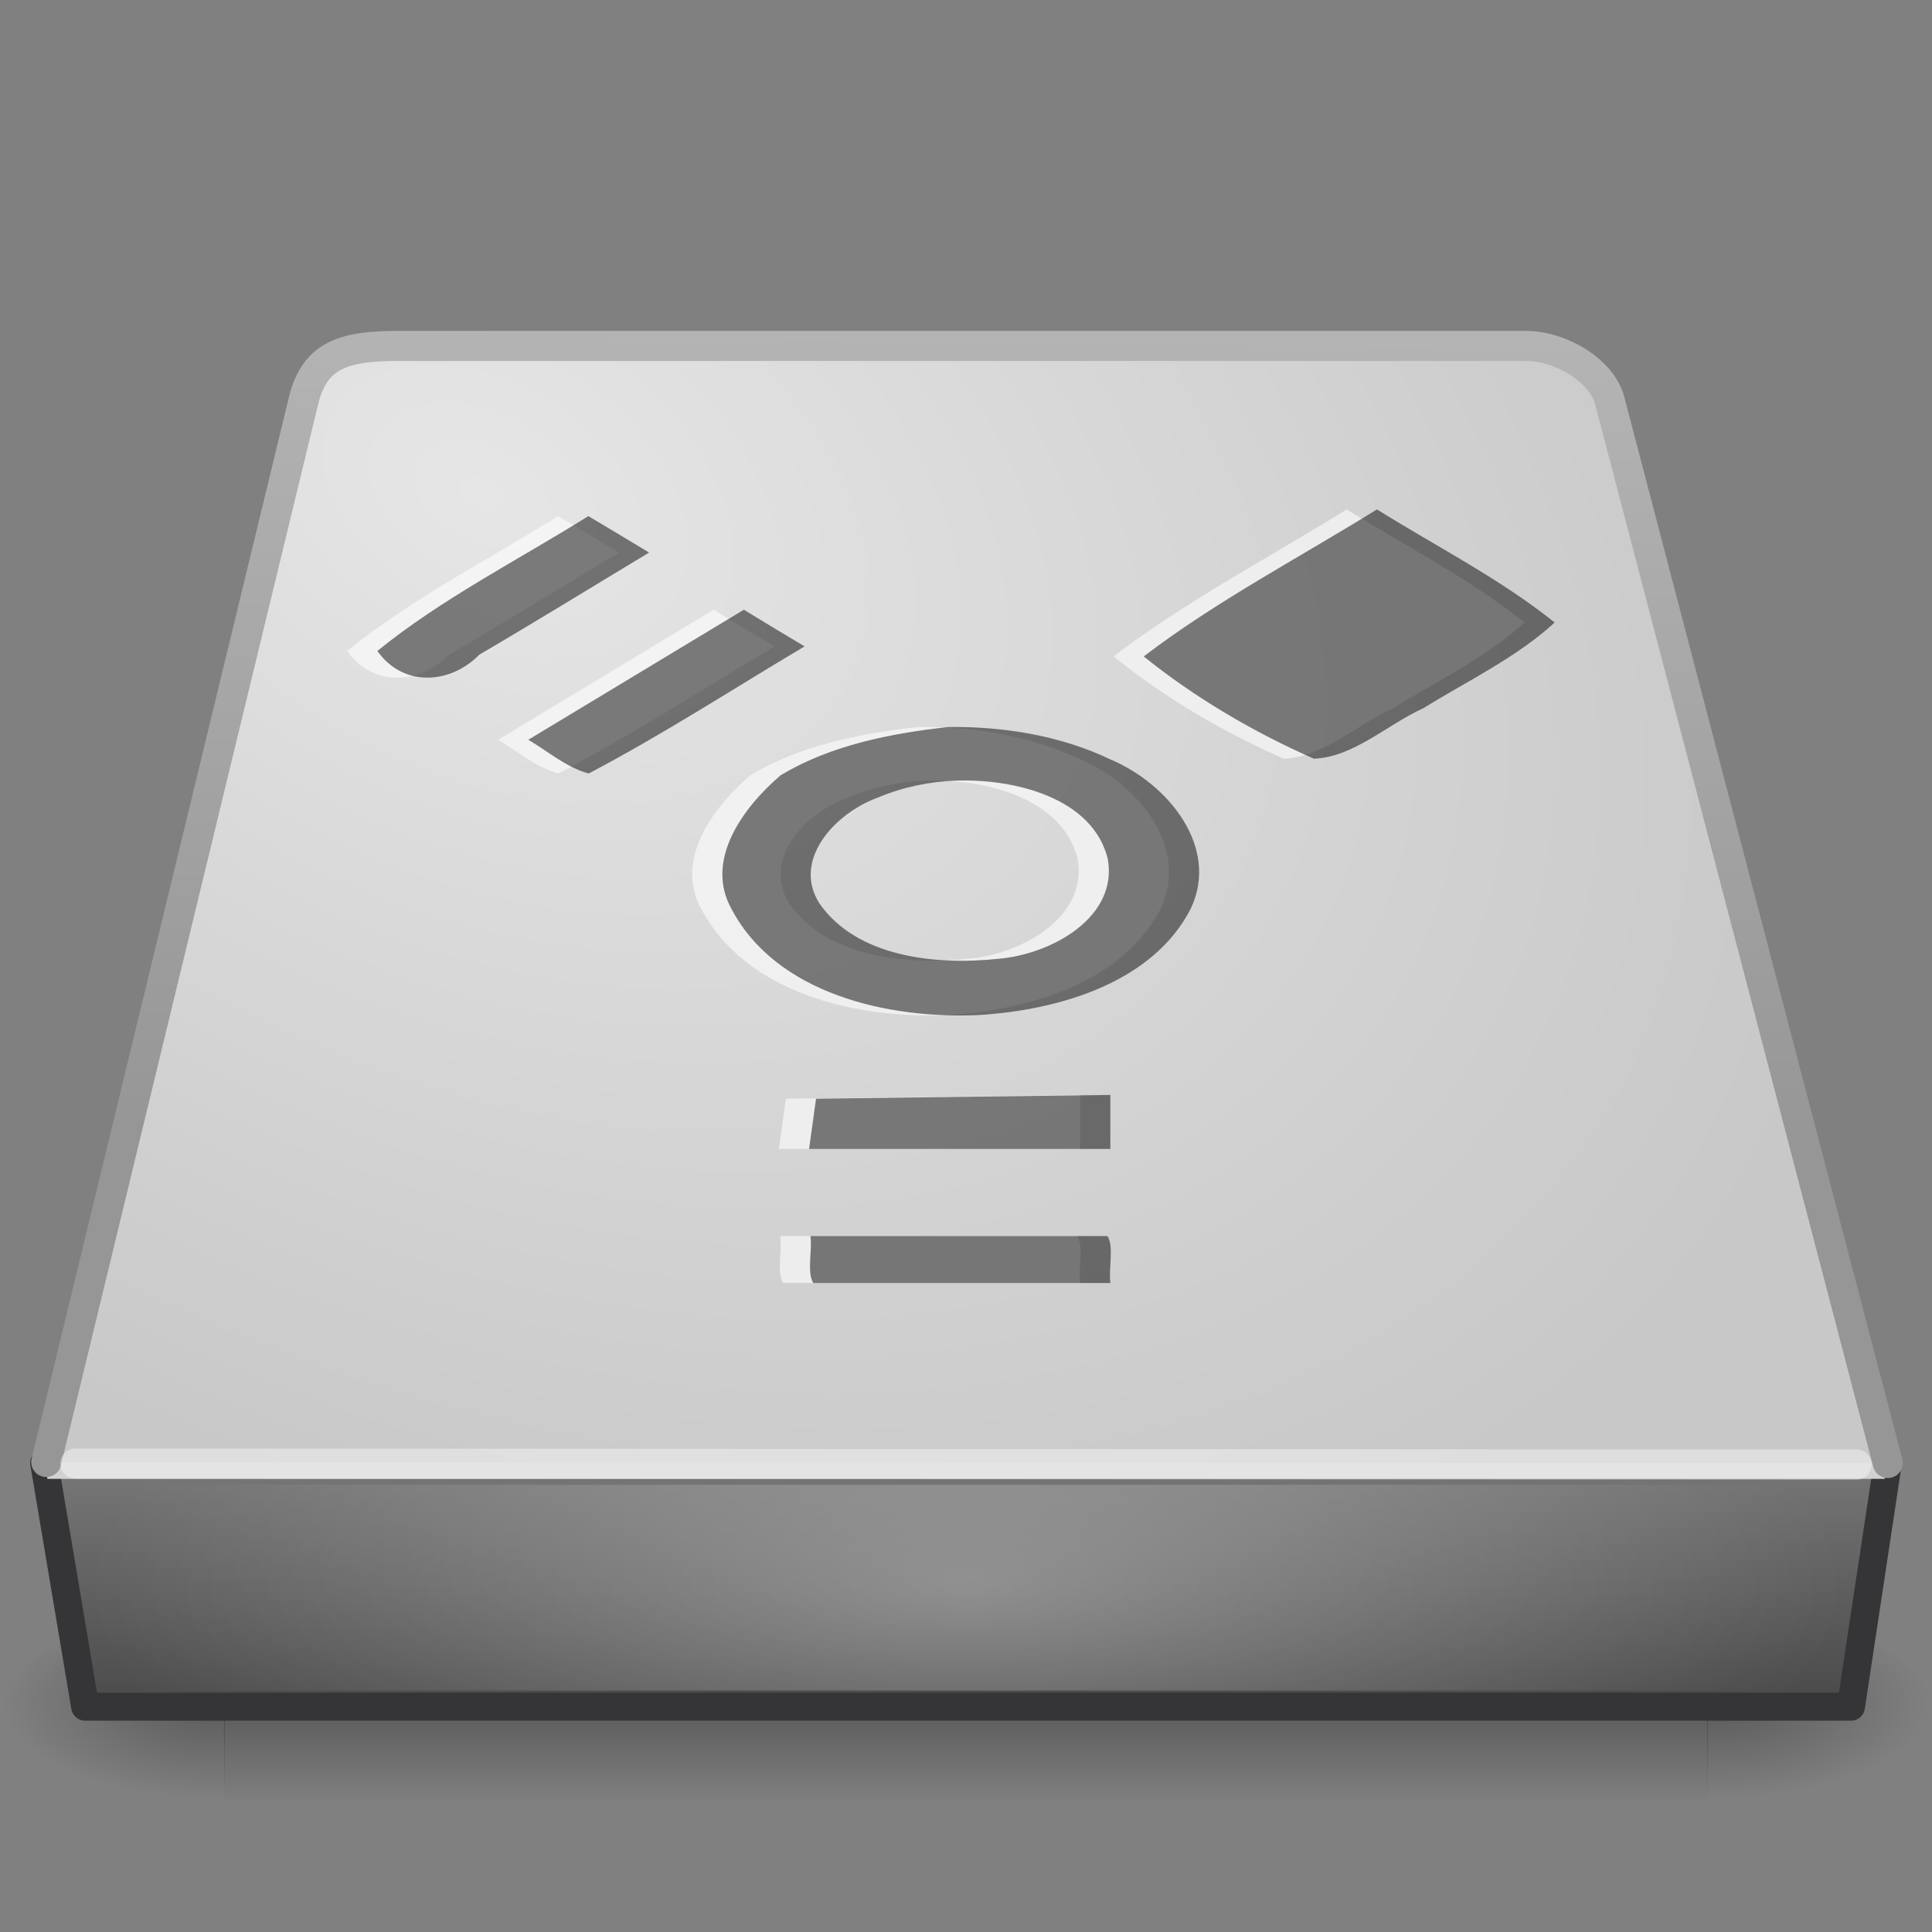 <?xml version="1.0" encoding="UTF-8" standalone="no"?>
<svg
   version="1.0"
   width="64"
   height="64"
   id="svg3338"
   sodipodi:docname="drive-harddisk-ieee94.svg"
   inkscape:version="1.1.1 (3bf5ae0d25, 2021-09-20)"
   xmlns:inkscape="http://www.inkscape.org/namespaces/inkscape"
   xmlns:sodipodi="http://sodipodi.sourceforge.net/DTD/sodipodi-0.dtd"
   xmlns:xlink="http://www.w3.org/1999/xlink"
   xmlns="http://www.w3.org/2000/svg"
   xmlns:svg="http://www.w3.org/2000/svg"
   xmlns:rdf="http://www.w3.org/1999/02/22-rdf-syntax-ns#"
   xmlns:cc="http://creativecommons.org/ns#"
   xmlns:dc="http://purl.org/dc/elements/1.1/">
  <rect width="100%" height="100%" fill="#808080" stroke="none"/>
  <sodipodi:namedview
     pagecolor="#ffffff"
     bordercolor="#666666"
     borderopacity="1"
     objecttolerance="10"
     gridtolerance="10"
     guidetolerance="10"
     inkscape:pageopacity="0"
     inkscape:pageshadow="2"
     inkscape:window-width="1317"
     inkscape:window-height="890"
     id="namedview82"
     showgrid="false"
     showguides="false"
     inkscape:zoom="8.0000004"
     inkscape:cx="-12.562499"
     inkscape:cy="45.874998"
     inkscape:window-x="601"
     inkscape:window-y="95"
     inkscape:window-maximized="0"
     inkscape:current-layer="svg3338"
     inkscape:pagecheckerboard="0">
    <inkscape:grid
       type="xygrid"
       id="grid892" />
  </sodipodi:namedview>
  <defs
     id="defs3340">
    <linearGradient
       id="linearGradient5048">
      <stop
         id="stop5050"
         style="stop-color:#000000;stop-opacity:0"
         offset="0" />
      <stop
         id="stop5056"
         style="stop-color:#000000;stop-opacity:1"
         offset="0.5" />
      <stop
         id="stop5052"
         style="stop-color:#000000;stop-opacity:0"
         offset="1" />
    </linearGradient>
    <linearGradient
       x1="302.857"
       y1="366.648"
       x2="302.857"
       y2="609.505"
       id="linearGradient2566"
       xlink:href="#linearGradient5048"
       gradientUnits="userSpaceOnUse"
       gradientTransform="matrix(0.102,0,0,0.027,-4.797,43.268)" />
    <radialGradient
       cx="605.714"
       cy="486.648"
       r="117.143"
       fx="605.714"
       fy="486.648"
       id="radialGradient2563"
       xlink:href="#linearGradient5060"
       gradientUnits="userSpaceOnUse"
       gradientTransform="matrix(0.06,0,0,0.027,20.519,43.268)" />
    <radialGradient
       cx="605.714"
       cy="486.648"
       r="117.143"
       fx="605.714"
       fy="486.648"
       id="radialGradient2560"
       xlink:href="#linearGradient5060"
       gradientUnits="userSpaceOnUse"
       gradientTransform="matrix(-0.06,0,0,0.027,43.482,43.268)" />
    <linearGradient
       id="linearGradient2215">
      <stop
         id="stop2223"
         style="stop-color:#7a7a7a;stop-opacity:1"
         offset="0" />
      <stop
         id="stop2219"
         style="stop-color:#474747;stop-opacity:1"
         offset="1" />
    </linearGradient>
    <linearGradient
       x1="29.938"
       y1="41"
       x2="30"
       y2="50"
       id="linearGradient2557"
       xlink:href="#linearGradient2215"
       gradientUnits="userSpaceOnUse"
       gradientTransform="matrix(1.357,0,0,1.01,-7.363,6.552)" />
    <linearGradient
       id="linearGradient3484">
      <stop
         id="stop3486"
         style="stop-color:#969696;stop-opacity:1"
         offset="0" />
      <stop
         id="stop3488"
         style="stop-color:#b4b4b4;stop-opacity:1"
         offset="1" />
    </linearGradient>
    <linearGradient
       x1="17.814"
       y1="29.797"
       x2="18.073"
       y2="10"
       id="linearGradient2553"
       xlink:href="#linearGradient3484"
       gradientUnits="userSpaceOnUse"
       gradientTransform="matrix(1.353,0,0,1.365,-0.429,-2.873)" />
    <linearGradient
       id="linearGradient7056">
      <stop
         id="stop7064"
         style="stop-color:#e6e6e6;stop-opacity:1"
         offset="0" />
      <stop
         id="stop7060"
         style="stop-color:#c8c8c8;stop-opacity:1"
         offset="1" />
    </linearGradient>
    <radialGradient
       cx="11.734"
       cy="8.49"
       r="23.048"
       fx="11.734"
       fy="8.49"
       id="radialGradient2551"
       xlink:href="#linearGradient7056"
       gradientUnits="userSpaceOnUse"
       gradientTransform="matrix(1.862,0.952,-0.633,1.262,-0.496,-5.519)" />
    <linearGradient
       id="linearGradient5060">
      <stop
         id="stop5062"
         style="stop-color:#000000;stop-opacity:1"
         offset="0" />
      <stop
         id="stop5064"
         style="stop-color:#000000;stop-opacity:0"
         offset="1" />
    </linearGradient>
    <linearGradient
       id="linearGradient6310-8">
      <stop
         id="stop6312-6"
         style="stop-color:#ffffff;stop-opacity:1"
         offset="0" />
      <stop
         id="stop6314-6"
         style="stop-color:#ffffff;stop-opacity:0"
         offset="1" />
    </linearGradient>
    <radialGradient
       cx="24"
       cy="42"
       r="21"
       fx="24"
       fy="42"
       id="radialGradient2516"
       xlink:href="#linearGradient6310-8"
       gradientUnits="userSpaceOnUse"
       gradientTransform="matrix(1.381,-1.4521173e-8,3.8407907e-8,0.487,-1.143,32.144)" />
  </defs>
  <rect
     style="display:inline;overflow:visible;visibility:visible;opacity:0.3;fill:url(#linearGradient2566);fill-opacity:1;fill-rule:nonzero;stroke:none;stroke-width:0.5;marker:none"
     id="rect2723"
     y="53.333"
     x="7.42"
     height="6.667"
     width="49.159" />
  <path
     inkscape:connector-curvature="0"
     style="display:inline;overflow:visible;visibility:visible;opacity:0.3;fill:url(#radialGradient2563);fill-opacity:1;fill-rule:nonzero;stroke:none;stroke-width:0.5;marker:none"
     id="path2725"
     d="m 56.556,53.334 c 0,0 0,6.666 0,6.666 3.079,0.013 7.444,-1.494 7.444,-3.334 0,-1.84 -3.436,-3.333 -7.444,-3.333 z" />
  <path
     inkscape:connector-curvature="0"
     style="display:inline;overflow:visible;visibility:visible;opacity:0.3;fill:url(#radialGradient2560);fill-opacity:1;fill-rule:nonzero;stroke:none;stroke-width:1;marker:none"
     id="path2727"
     d="m 7.444,53.334 c 0,0 0,6.666 0,6.666 C 4.365,60.012 0,58.506 0,56.666 0,54.826 3.436,53.334 7.444,53.334 Z" />
  <path
     inkscape:connector-curvature="0"
     style="display:inline;fill:url(#linearGradient2557);fill-opacity:1;fill-rule:evenodd;stroke:#353537;stroke-width:0.928;stroke-linecap:round;stroke-linejoin:round;stroke-miterlimit:4;stroke-dasharray:none;stroke-dashoffset:0;stroke-opacity:1;enable-background:new"
     id="rect6431"
     d="M 1.464,48.464 H 62.536 l -1.221,8.072 H 2.821 Z" />
  <rect
     style="display:inline;fill:#d2d2d3;fill-opacity:1;fill-rule:evenodd;stroke:none;enable-background:new"
     id="rect6381"
     y="47.626"
     x="1.566"
     height="1.363"
     width="60.869" />
  <path
     inkscape:connector-curvature="0"
     style="display:inline;overflow:visible;visibility:visible;fill:url(#radialGradient2551);fill-opacity:1;fill-rule:nonzero;stroke:url(#linearGradient2553);stroke-width:0.996;stroke-linecap:round;stroke-linejoin:round;stroke-miterlimit:4;stroke-dasharray:none;stroke-dashoffset:0;stroke-opacity:1;marker:none;enable-background:accumulate"
     id="path6345"
     d="M 62.536,48.464 53.325,13.275 C 53.065,12.273 51.7,11.46 50.553,11.46 h -37.356 c -1.762,0 -2.772,0.271 -3.143,1.816 L 1.532,48.43" />
  <path
     inkscape:connector-curvature="0"
     style="display:inline;overflow:visible;visibility:visible;opacity:0.4;fill:none;stroke:#ffffff;stroke-width:1;stroke-linecap:round;stroke-linejoin:miter;stroke-miterlimit:4;stroke-dasharray:none;stroke-dashoffset:0;stroke-opacity:1;marker:none;enable-background:accumulate"
     id="path7046"
     d="M 61.5,48.516 2.5,48.484" />
  <rect
     style="opacity:0.3;fill:url(#radialGradient2516);fill-opacity:1;stroke:none;stroke-width:1"
     id="rect6300-3"
     y="49.184"
     x="3"
     height="6.816"
     width="58" />
  <path
     id="path875"
     style="opacity:0.6;fill:#ffffff;fill-opacity:1;stroke-width:1"
     d="m 44.613,16.875 c -2.587,1.605 -5.324,3.038 -7.726,4.87 1.686,1.36 3.619,2.499 5.638,3.388 1.322,-0.053 2.445,-1.143 3.632,-1.676 C 47.623,22.549 49.255,21.769 50.5,20.621 48.704,19.179 46.583,18.104 44.613,16.875 Z m -26.123,0.222 c -2.345,1.465 -4.861,2.738 -6.99,4.467 0.85,1.204 2.409,1.113 3.382,0.12 1.888,-1.105 3.748,-2.252 5.621,-3.38 -0.669,-0.405 -1.34,-0.807 -2.012,-1.207 z m 5.151,3.101 c -2.38,1.436 -4.76,2.872 -7.14,4.308 0.654,0.383 1.26,0.917 2.001,1.117 2.456,-1.291 4.774,-2.798 7.152,-4.211 -0.674,-0.4 -1.345,-0.804 -2.012,-1.214 z m 6.772,3.885 c -1.92,0.212 -3.92,0.609 -5.559,1.603 -1.257,1.08 -2.53,2.826 -1.611,4.445 1.475,2.773 5.149,3.644 8.214,3.491 2.678,-0.169 5.754,-1.097 6.991,-3.528 0.956,-2.022 -0.737,-4.126 -2.667,-4.939 -1.65,-0.789 -3.527,-1.092 -5.367,-1.073 z m 0.264,1.776 c 1.943,-0.065 4.521,0.571 5.02,2.594 0.345,1.923 -1.847,3.16 -3.632,3.309 -2.078,0.22 -4.689,-0.056 -5.925,-1.841 -0.912,-1.444 0.536,-3 1.952,-3.504 0.811,-0.344 1.696,-0.525 2.584,-0.559 z m 5.105,10.412 c -3.25,0.042 -6.5,0.083 -9.75,0.125 -0.077,0.555 -0.153,1.11 -0.23,1.665 h 9.98 v -1.79 z m -9.934,4.676 c 0.063,0.488 -0.125,1.212 0.094,1.554 h 9.84 c -0.063,-0.488 0.125,-1.212 -0.094,-1.554 z" />
  <path
     id="path2594"
     style="fill:#010101;fill-opacity:1;stroke-width:1;opacity:0.5"
     d="m 45.613,16.875 c -2.587,1.605 -5.324,3.038 -7.726,4.87 1.686,1.36 3.619,2.499 5.638,3.388 1.322,-0.053 2.445,-1.143 3.632,-1.676 C 48.623,22.549 50.255,21.769 51.5,20.621 49.704,19.179 47.583,18.104 45.613,16.875 Z m -26.123,0.222 c -2.345,1.465 -4.861,2.738 -6.99,4.467 0.85,1.204 2.409,1.113 3.382,0.12 1.888,-1.105 3.748,-2.252 5.621,-3.38 -0.669,-0.405 -1.34,-0.807 -2.012,-1.207 z m 5.151,3.101 c -2.38,1.436 -4.76,2.872 -7.14,4.308 0.654,0.383 1.26,0.917 2.001,1.117 2.456,-1.291 4.774,-2.798 7.152,-4.211 -0.674,-0.4 -1.345,-0.804 -2.012,-1.214 z m 6.772,3.885 c -1.92,0.212 -3.92,0.609 -5.559,1.603 -1.257,1.08 -2.53,2.826 -1.611,4.445 1.475,2.773 5.149,3.644 8.214,3.491 2.678,-0.169 5.754,-1.097 6.991,-3.528 0.956,-2.022 -0.737,-4.126 -2.667,-4.939 -1.65,-0.789 -3.527,-1.092 -5.367,-1.073 z m 0.264,1.776 c 1.943,-0.065 4.521,0.571 5.02,2.594 0.345,1.923 -1.847,3.16 -3.632,3.309 -2.078,0.22 -4.689,-0.056 -5.925,-1.841 -0.912,-1.444 0.536,-3 1.952,-3.504 0.811,-0.344 1.696,-0.525 2.584,-0.559 z m 5.105,10.412 c -3.25,0.042 -6.5,0.083 -9.75,0.125 -0.077,0.555 -0.153,1.11 -0.23,1.665 h 9.98 v -1.79 z m -9.934,4.676 c 0.063,0.488 -0.125,1.212 0.094,1.554 h 9.84 c -0.063,-0.488 0.125,-1.212 -0.094,-1.554 z" />
</svg>

